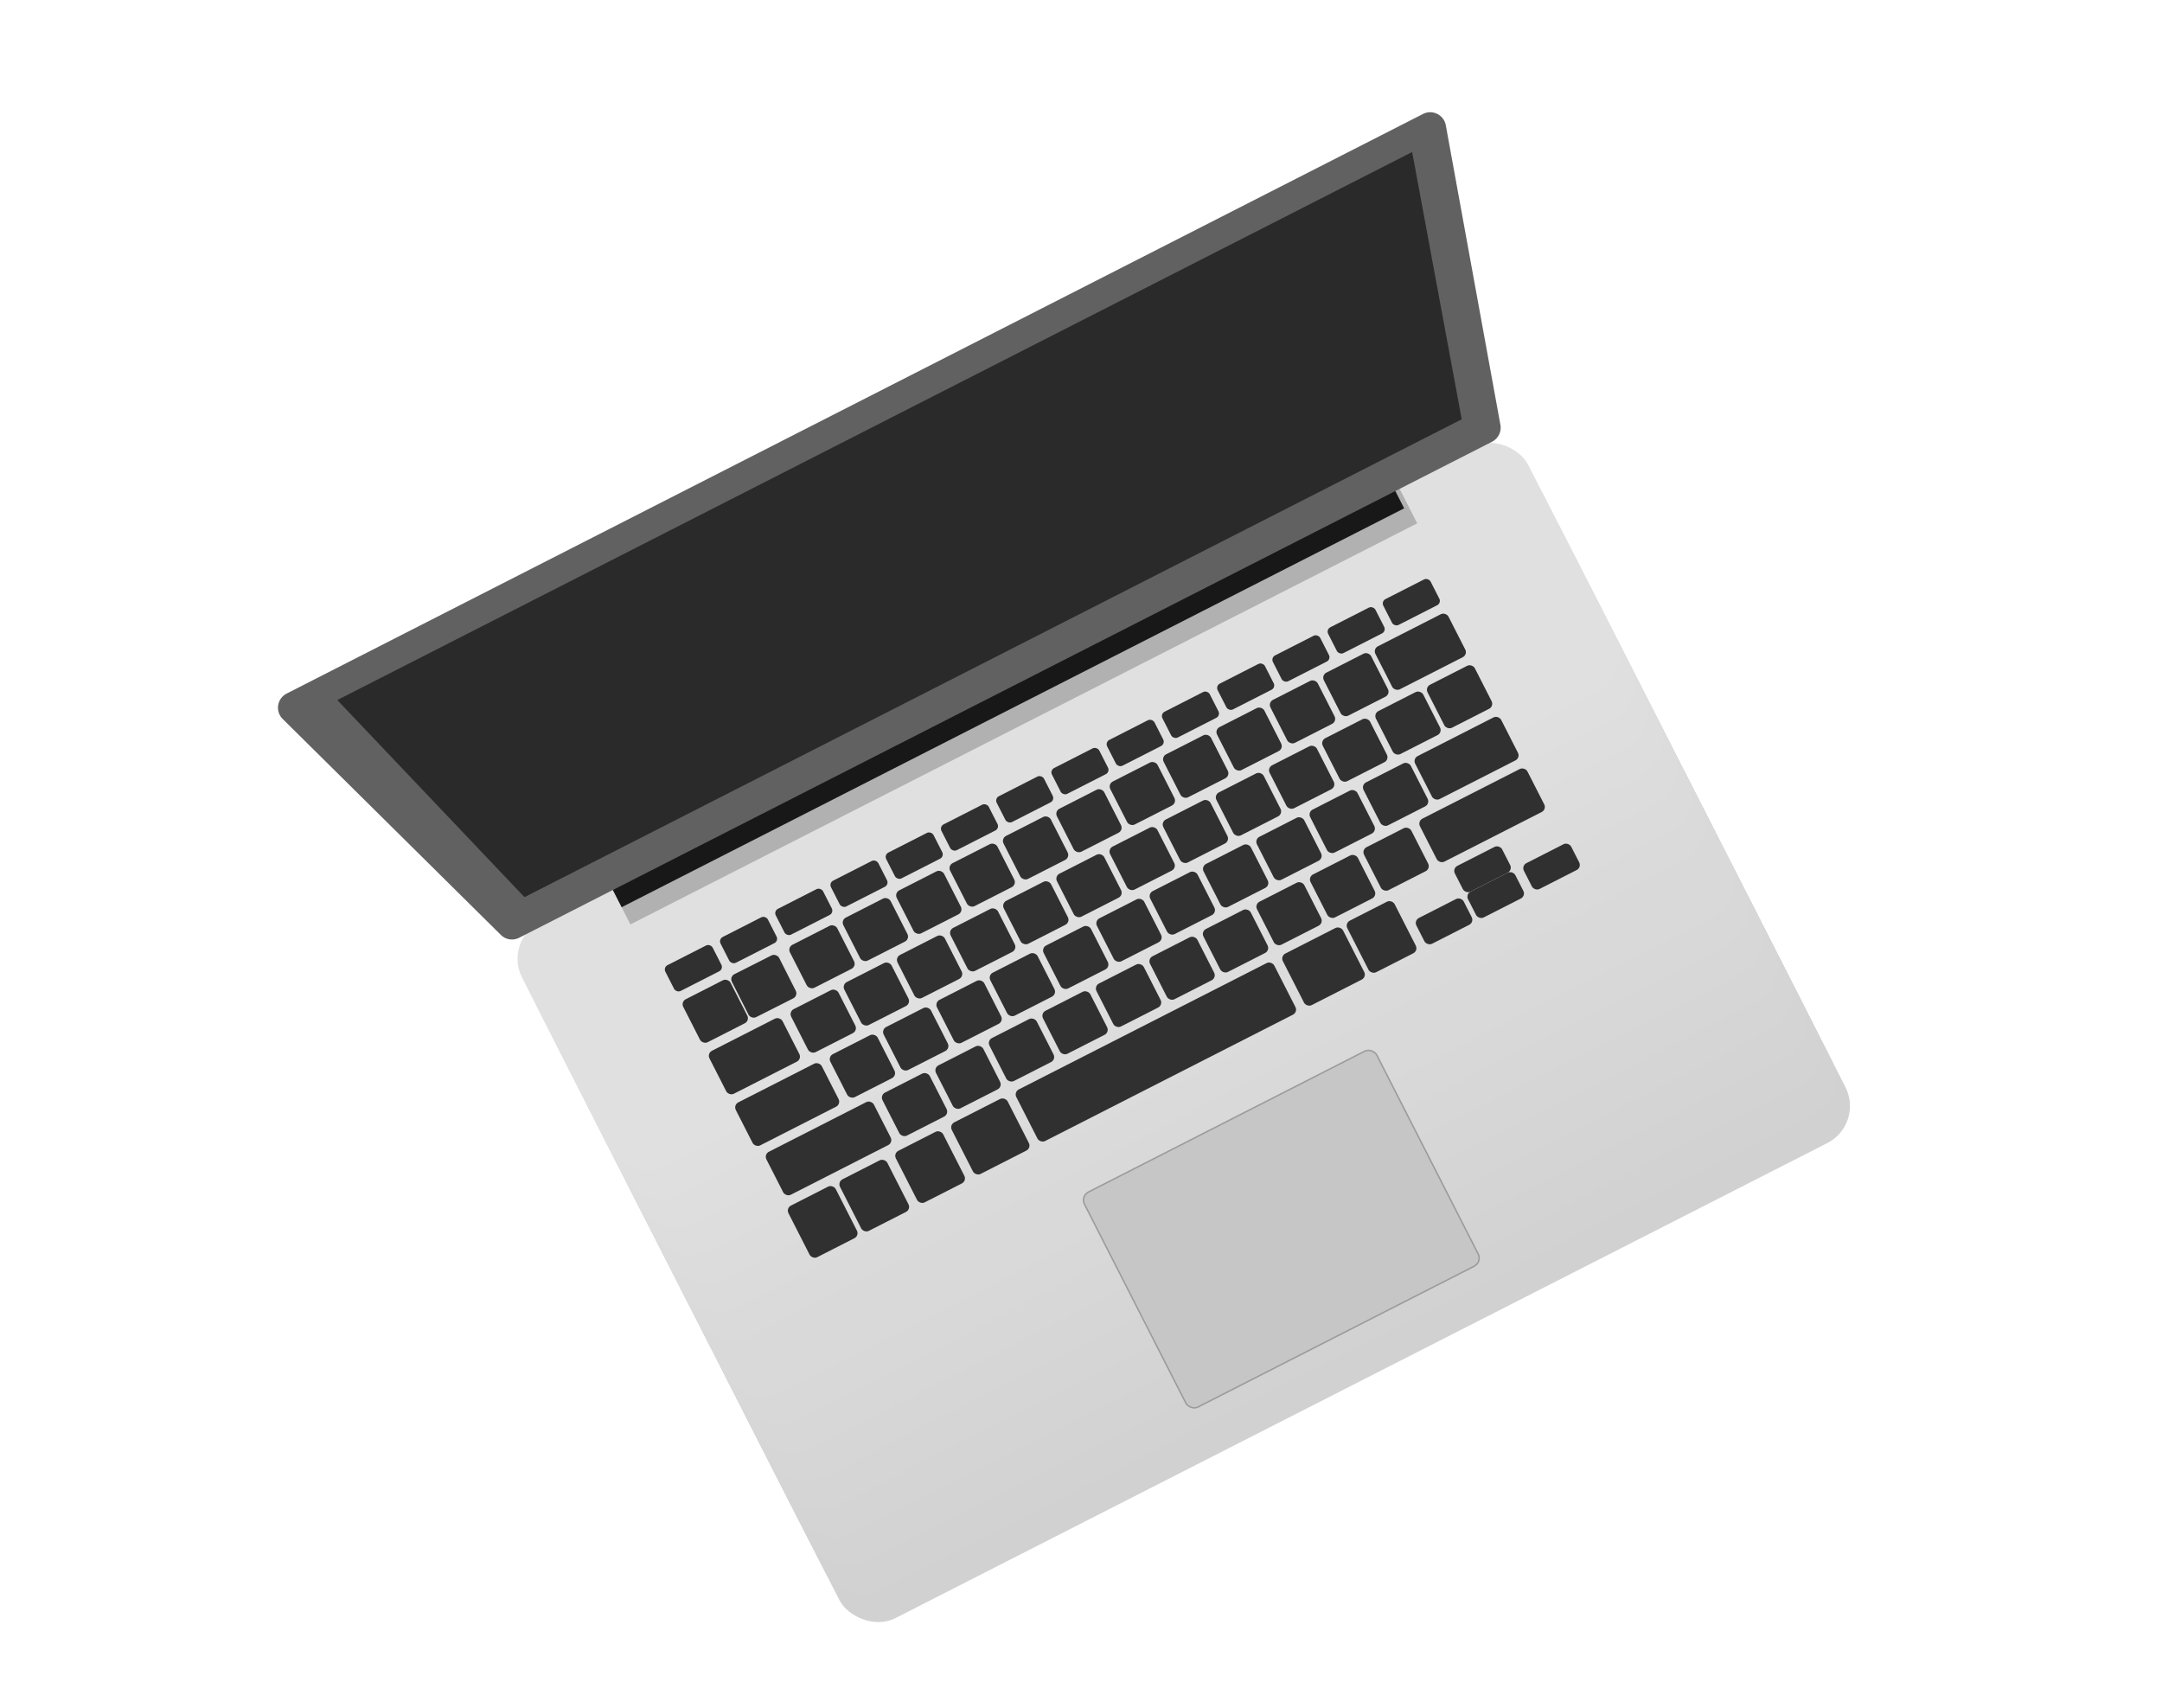 <svg id="Layer_1" data-name="Layer 1" xmlns="http://www.w3.org/2000/svg" viewBox="0 0 448 354"><defs><style>.cls-1{fill:#d1d1d1;}.cls-2{fill:#d2d2d2;}.cls-3{fill:#d3d3d3;}.cls-4{fill:#d4d4d4;}.cls-5{fill:#d5d5d5;}.cls-6{fill:#d6d6d6;}.cls-7{fill:#d7d7d7;}.cls-8{fill:#d8d8d8;}.cls-9{fill:#d9d9d9;}.cls-10{fill:#dadada;}.cls-11{fill:#dbdbdb;}.cls-12{fill:#dcdcdc;}.cls-13{fill:#ddd;}.cls-14{fill:#dedede;}.cls-15{fill:#dfdfdf;}.cls-16{fill:#e0e0e0;}.cls-17{fill:#c6c6c6;stroke:#9b9b9b;stroke-miterlimit:10;stroke-width:0.3px;}.cls-18{fill:#b1b1b1;}.cls-19{fill:#181818;}.cls-20{fill:#303030;}.cls-21{fill:#616161;}.cls-22{fill:#2a2a2a;}</style></defs><title>laptop_1</title><rect class="cls-1" x="154.42" y="241.62" width="234" height="47" rx="8.62" ry="8.62" transform="translate(-90.81 152.21) rotate(-27.01)"/><rect class="cls-2" x="151.3" y="235.19" width="234" height="47.63" rx="8.62" ry="8.62" transform="translate(-88.37 150.13) rotate(-27.01)"/><rect class="cls-3" x="148.17" y="228.75" width="234" height="48.25" rx="8.62" ry="8.62" transform="translate(-85.93 148.04) rotate(-27.01)"/><rect class="cls-4" x="145.05" y="222.31" width="234" height="48.88" rx="8.62" ry="8.62" transform="translate(-83.49 145.95) rotate(-27.01)"/><rect class="cls-5" x="141.93" y="215.87" width="234" height="49.5" rx="8.62" ry="8.62" transform="translate(-81.04 143.87) rotate(-27.01)"/><rect class="cls-6" x="138.81" y="209.44" width="234" height="50.12" rx="8.62" ry="8.62" transform="translate(-78.6 141.78) rotate(-27.01)"/><rect class="cls-7" x="135.68" y="203" width="234" height="50.75" rx="8.62" ry="8.62" transform="translate(-76.16 139.69) rotate(-27.01)"/><rect class="cls-8" x="132.56" y="196.56" width="234" height="51.37" rx="8.62" ry="8.62" transform="translate(-73.72 137.61) rotate(-27.01)"/><rect class="cls-9" x="129.44" y="190.12" width="234" height="52" rx="8.62" ry="8.62" transform="translate(-71.28 135.52) rotate(-27.01)"/><rect class="cls-9" x="126.31" y="183.69" width="234" height="52.63" rx="8.62" ry="8.62" transform="translate(-68.84 133.43) rotate(-27.01)"/><rect class="cls-10" x="123.19" y="177.25" width="234" height="53.25" rx="8.62" ry="8.62" transform="translate(-66.4 131.35) rotate(-27.01)"/><rect class="cls-11" x="120.07" y="170.81" width="234" height="53.87" rx="8.62" ry="8.62" transform="translate(-63.96 129.26) rotate(-27.01)"/><rect class="cls-12" x="116.95" y="164.37" width="234" height="54.5" rx="8.62" ry="8.62" transform="translate(-61.51 127.17) rotate(-27.01)"/><rect class="cls-13" x="113.82" y="157.94" width="234" height="55.12" rx="8.62" ry="8.62" transform="translate(-59.07 125.09) rotate(-27.01)"/><rect class="cls-14" x="110.7" y="151.5" width="234" height="55.75" rx="8.62" ry="8.62" transform="translate(-56.63 123) rotate(-27.01)"/><rect class="cls-15" x="107.58" y="145.06" width="234" height="56.37" rx="8.62" ry="8.62" transform="translate(-54.19 120.91) rotate(-27.01)"/><rect class="cls-16" x="104.45" y="138.63" width="234" height="57" rx="8.62" ry="8.62" transform="translate(-51.75 118.83) rotate(-27.01)"/><rect class="cls-17" x="231.52" y="229.66" width="68" height="50" rx="1.88" ry="1.88" transform="translate(-86.7 148.39) rotate(-27.01)"/><rect class="cls-18" x="118.61" y="141.47" width="183" height="9" transform="translate(-43.38 111.36) rotate(-27.01)"/><rect class="cls-19" x="117.87" y="142.39" width="182" height="4.5" transform="translate(-42.91 110.65) rotate(-27.01)"/><rect class="cls-20" x="173.22" y="215.9" width="11" height="10" rx="1.17" ry="1.17" transform="translate(-80.84 105.28) rotate(-27.01)"/><rect class="cls-20" x="184.27" y="210.27" width="11" height="10" rx="1.17" ry="1.17" transform="translate(-77.08 109.69) rotate(-27.01)"/><rect class="cls-20" x="195.31" y="204.64" width="11" height="10" rx="1.17" ry="1.17" transform="translate(-73.31 114.09) rotate(-27.01)"/><rect class="cls-20" x="206.36" y="199.01" width="11" height="10" rx="1.17" ry="1.17" transform="translate(-69.55 118.49) rotate(-27.01)"/><rect class="cls-20" x="217.41" y="193.38" width="11" height="10" rx="1.17" ry="1.17" transform="translate(-65.78 122.89) rotate(-27.01)"/><rect class="cls-20" x="228.45" y="187.74" width="11" height="10" rx="1.17" ry="1.17" transform="translate(-62.02 127.3) rotate(-27.01)"/><rect class="cls-20" x="239.5" y="182.11" width="11" height="10" rx="1.17" ry="1.17" transform="translate(-58.26 131.7) rotate(-27.01)"/><rect class="cls-20" x="250.55" y="176.48" width="11" height="10" rx="1.17" ry="1.17" transform="translate(-54.49 136.1) rotate(-27.01)"/><rect class="cls-20" x="261.6" y="170.85" width="11" height="10" rx="1.17" ry="1.17" transform="translate(-50.73 140.51) rotate(-27.01)"/><rect class="cls-20" x="272.64" y="165.21" width="11" height="10" rx="1.17" ry="1.17" transform="translate(-46.97 144.91) rotate(-27.01)"/><rect class="cls-20" x="283.69" y="159.58" width="11" height="10" rx="1.17" ry="1.17" transform="translate(-43.2 149.31) rotate(-27.01)"/><rect class="cls-20" x="184.02" y="223.87" width="11" height="10" rx="1.17" ry="1.17" transform="translate(-83.28 111.05) rotate(-27.01)"/><rect class="cls-20" x="195.1" y="218.22" width="11" height="10" rx="1.17" ry="1.17" transform="translate(-79.5 115.47) rotate(-27.01)"/><rect class="cls-20" x="206.19" y="212.56" width="11" height="10" rx="1.17" ry="1.17" transform="translate(-75.73 119.89) rotate(-27.01)"/><rect class="cls-20" x="217.28" y="206.91" width="11" height="10" rx="1.17" ry="1.17" transform="translate(-71.95 124.31) rotate(-27.01)"/><rect class="cls-20" x="228.36" y="201.26" width="11" height="10" rx="1.17" ry="1.17" transform="translate(-68.17 128.73) rotate(-27.01)"/><rect class="cls-20" x="239.45" y="195.61" width="11" height="10" rx="1.17" ry="1.17" transform="translate(-64.39 133.15) rotate(-27.01)"/><rect class="cls-20" x="250.53" y="189.95" width="11" height="10" rx="1.17" ry="1.17" transform="translate(-60.62 137.57) rotate(-27.01)"/><rect class="cls-20" x="261.62" y="184.3" width="11" height="10" rx="1.17" ry="1.17" transform="translate(-56.84 141.99) rotate(-27.01)"/><rect class="cls-20" x="272.71" y="178.65" width="11" height="10" rx="1.17" ry="1.17" transform="translate(-53.06 146.41) rotate(-27.01)"/><rect class="cls-20" x="283.79" y="173" width="11" height="10" rx="1.17" ry="1.17" transform="translate(-49.28 150.83) rotate(-27.01)"/><rect class="cls-20" x="165.1" y="206.58" width="11" height="10" rx="1.17" ry="1.17" transform="translate(-77.49 100.57) rotate(-27.01)"/><rect class="cls-20" x="176.11" y="200.96" width="11" height="10" rx="1.17" ry="1.17" transform="translate(-73.74 104.96) rotate(-27.01)"/><rect class="cls-20" x="187.13" y="195.35" width="11" height="10" rx="1.17" ry="1.17" transform="translate(-69.98 109.35) rotate(-27.01)"/><rect class="cls-20" x="198.14" y="189.73" width="11" height="10" rx="1.17" ry="1.17" transform="translate(-66.23 113.75) rotate(-27.01)"/><rect class="cls-20" x="209.15" y="184.11" width="11" height="10" rx="1.17" ry="1.17" transform="translate(-62.48 118.14) rotate(-27.01)"/><rect class="cls-20" x="220.17" y="178.5" width="11" height="10" rx="1.17" ry="1.17" transform="translate(-58.73 122.53) rotate(-27.01)"/><rect class="cls-20" x="231.18" y="172.88" width="11" height="10" rx="1.17" ry="1.17" transform="translate(-54.97 126.92) rotate(-27.01)"/><rect class="cls-20" x="242.2" y="167.27" width="11" height="10" rx="1.17" ry="1.17" transform="translate(-51.22 131.31) rotate(-27.01)"/><rect class="cls-20" x="253.21" y="161.65" width="11" height="10" rx="1.17" ry="1.17" transform="translate(-47.47 135.7) rotate(-27.01)"/><rect class="cls-20" x="264.23" y="156.03" width="11" height="10" rx="1.17" ry="1.17" transform="translate(-43.71 140.09) rotate(-27.01)"/><rect class="cls-20" x="275.24" y="150.42" width="11" height="10" rx="1.17" ry="1.17" transform="translate(-39.96 144.48) rotate(-27.01)"/><rect class="cls-20" x="286.26" y="144.8" width="11" height="10" rx="1.17" ry="1.17" transform="translate(-36.21 148.87) rotate(-27.01)"/><rect class="cls-20" x="296.95" y="139.35" width="11" height="10" rx="1.17" ry="1.17" transform="translate(-32.57 153.13) rotate(-27.01)"/><rect class="cls-20" x="142.72" y="204.52" width="11" height="10" rx="1.17" ry="1.17" transform="translate(-78.99 90.19) rotate(-27.01)"/><rect class="cls-20" x="153.78" y="198.88" width="11" height="10" rx="1.17" ry="1.17" transform="matrix(0.89, -0.45, 0.45, 0.89, -75.23, 94.59)"/><rect class="cls-20" x="164.84" y="193.24" width="11" height="10" rx="1.17" ry="1.17" transform="translate(-71.46 99) rotate(-27.01)"/><rect class="cls-20" x="175.9" y="187.6" width="11" height="10" rx="1.17" ry="1.17" transform="translate(-67.69 103.41) rotate(-27.01)"/><rect class="cls-20" x="186.97" y="181.96" width="11" height="10" rx="1.17" ry="1.17" transform="translate(-63.92 107.82) rotate(-27.01)"/><rect class="cls-20" x="198.03" y="176.32" width="11" height="10" rx="1.17" ry="1.17" transform="translate(-60.15 112.23) rotate(-27.01)"/><rect class="cls-20" x="209.09" y="170.68" width="11" height="10" rx="1.17" ry="1.17" transform="translate(-56.38 116.64) rotate(-27.01)"/><rect class="cls-20" x="220.15" y="165.04" width="11" height="10" rx="1.17" ry="1.17" transform="translate(-52.61 121.05) rotate(-27.01)"/><rect class="cls-20" x="231.21" y="159.4" width="11" height="10" rx="1.17" ry="1.17" transform="translate(-48.84 125.46) rotate(-27.01)"/><rect class="cls-20" x="242.28" y="153.76" width="11" height="10" rx="1.17" ry="1.17" transform="translate(-45.08 129.87) rotate(-27.01)"/><rect class="cls-20" x="253.34" y="148.12" width="11" height="10" rx="1.17" ry="1.17" transform="translate(-41.31 134.28) rotate(-27.01)"/><rect class="cls-20" x="264.4" y="142.48" width="11" height="10" rx="1.17" ry="1.17" transform="translate(-37.54 138.69) rotate(-27.01)"/><rect class="cls-20" x="275.46" y="136.84" width="11" height="10" rx="1.17" ry="1.17" transform="translate(-33.77 143.1) rotate(-27.01)"/><rect class="cls-20" x="138.18" y="197.61" width="11" height="6" rx="1.01" ry="1.01" transform="translate(-75.44 87.15) rotate(-27.01)"/><rect class="cls-20" x="149.62" y="191.77" width="11" height="6" rx="1.01" ry="1.01" transform="translate(-71.54 91.71) rotate(-27.01)"/><rect class="cls-20" x="161.07" y="185.94" width="11" height="6" rx="1.01" ry="1.01" transform="translate(-67.65 96.27) rotate(-27.01)"/><rect class="cls-20" x="172.51" y="180.1" width="11" height="6" rx="1.01" ry="1.01" transform="translate(-63.75 100.83) rotate(-27.01)"/><rect class="cls-20" x="183.95" y="174.27" width="11" height="6" rx="1.01" ry="1.01" transform="translate(-59.85 105.4) rotate(-27.01)"/><rect class="cls-20" x="195.4" y="168.43" width="11" height="6" rx="1.01" ry="1.01" transform="translate(-55.95 109.96) rotate(-27.01)"/><rect class="cls-20" x="206.84" y="162.6" width="11" height="6" rx="1.01" ry="1.01" transform="translate(-52.05 114.52) rotate(-27.01)"/><rect class="cls-20" x="218.29" y="156.76" width="11" height="6" rx="1.01" ry="1.01" transform="translate(-48.15 119.08) rotate(-27.01)"/><rect class="cls-20" x="229.73" y="150.93" width="11" height="6" rx="1.01" ry="1.01" transform="translate(-44.25 123.64) rotate(-27.01)"/><rect class="cls-20" x="241.18" y="145.09" width="11" height="6" rx="1.01" ry="1.01" transform="translate(-40.35 128.2) rotate(-27.01)"/><rect class="cls-20" x="252.62" y="139.26" width="11" height="6" rx="1.01" ry="1.01" transform="translate(-36.45 132.77) rotate(-27.01)"/><rect class="cls-20" x="264.07" y="133.42" width="11" height="6" rx="1.01" ry="1.01" transform="translate(-32.55 137.33) rotate(-27.01)"/><rect class="cls-20" x="275.51" y="127.59" width="11" height="6" rx="1.01" ry="1.01" transform="translate(-28.65 141.89) rotate(-27.01)"/><rect class="cls-20" x="286.95" y="121.75" width="11" height="6" rx="1.01" ry="1.01" transform="translate(-24.76 146.45) rotate(-27.01)"/><rect class="cls-20" x="147.84" y="213.84" width="17" height="10" rx="1.17" ry="1.17" transform="translate(-82.35 94.89) rotate(-27.01)"/><rect class="cls-20" x="285.82" y="130.02" width="17" height="10" rx="1.17" ry="1.17" transform="translate(-29.22 148.42) rotate(-27.01)"/><rect class="cls-20" x="153.13" y="223.85" width="20" height="10" rx="1.17" ry="1.17" transform="translate(-86.15 99.07) rotate(-27.01)"/><rect class="cls-20" x="293.89" y="152.09" width="20" height="10" rx="1.17" ry="1.17" transform="translate(-38.19 155.17) rotate(-27.01)"/><rect class="cls-20" x="159.2" y="232.95" width="25" height="10" rx="1.17" ry="1.17" transform="translate(-89.35 103.95) rotate(-27.01)"/><rect class="cls-20" x="294.61" y="163.91" width="25" height="10" rx="1.17" ry="1.17" transform="translate(-43.21 157.93) rotate(-27.01)"/><rect class="cls-20" x="164.98" y="247.17" width="11" height="12" rx="1.17" ry="1.17" transform="translate(-96.39 105.06) rotate(-27.01)"/><rect class="cls-20" x="175.67" y="241.72" width="11" height="12" rx="1.17" ry="1.17" transform="translate(-92.75 109.32) rotate(-27.01)"/><rect class="cls-20" x="187.25" y="235.81" width="11" height="12" rx="1.17" ry="1.17" transform="translate(-88.81 113.94) rotate(-27.01)"/><rect class="cls-20" x="198.72" y="229.46" width="13" height="12" rx="1.17" ry="1.17" transform="translate(-84.56 118.91) rotate(-27.01)"/><rect class="cls-20" x="209.52" y="211.97" width="60" height="12" rx="1.17" ry="1.17" transform="translate(-72.87 132.58) rotate(-27.01)"/><rect class="cls-20" x="267.26" y="194.25" width="14" height="12" rx="1.17" ry="1.17" transform="translate(-61.03 146.43) rotate(-27.01)"/><rect class="cls-20" x="280.79" y="188.12" width="11" height="12" rx="1.17" ry="1.17" transform="translate(-56.94 151.22) rotate(-27.01)"/><rect class="cls-20" x="293.74" y="187.89" width="11" height="6" rx="1.17" ry="1.17" transform="translate(-54.06 156.75) rotate(-27.01)"/><rect class="cls-20" x="316.01" y="176.53" width="11" height="6" rx="1.17" ry="1.17" transform="translate(-46.47 165.63) rotate(-27.01)"/><rect class="cls-20" x="301.7" y="177.09" width="11" height="6" rx="1.17" ry="1.17" transform="translate(-48.28 159.19) rotate(-27.01)"/><rect class="cls-20" x="304.43" y="182.44" width="11" height="6" rx="1.17" ry="1.17" transform="translate(-50.41 161.01) rotate(-27.01)"/><path class="cls-21" d="M309.18,91.53,107.57,194.32a3.27,3.27,0,0,1-3.79-.6L58.6,149a3.29,3.29,0,0,1,.79-5.28L294.88,23.61A3.29,3.29,0,0,1,299.6,26l11.3,62A3.27,3.27,0,0,1,309.18,91.53Z"/><polygon class="cls-22" points="302.89 86.88 108.68 185.9 69.89 145.06 292.62 31.5 302.89 86.88"/></svg>